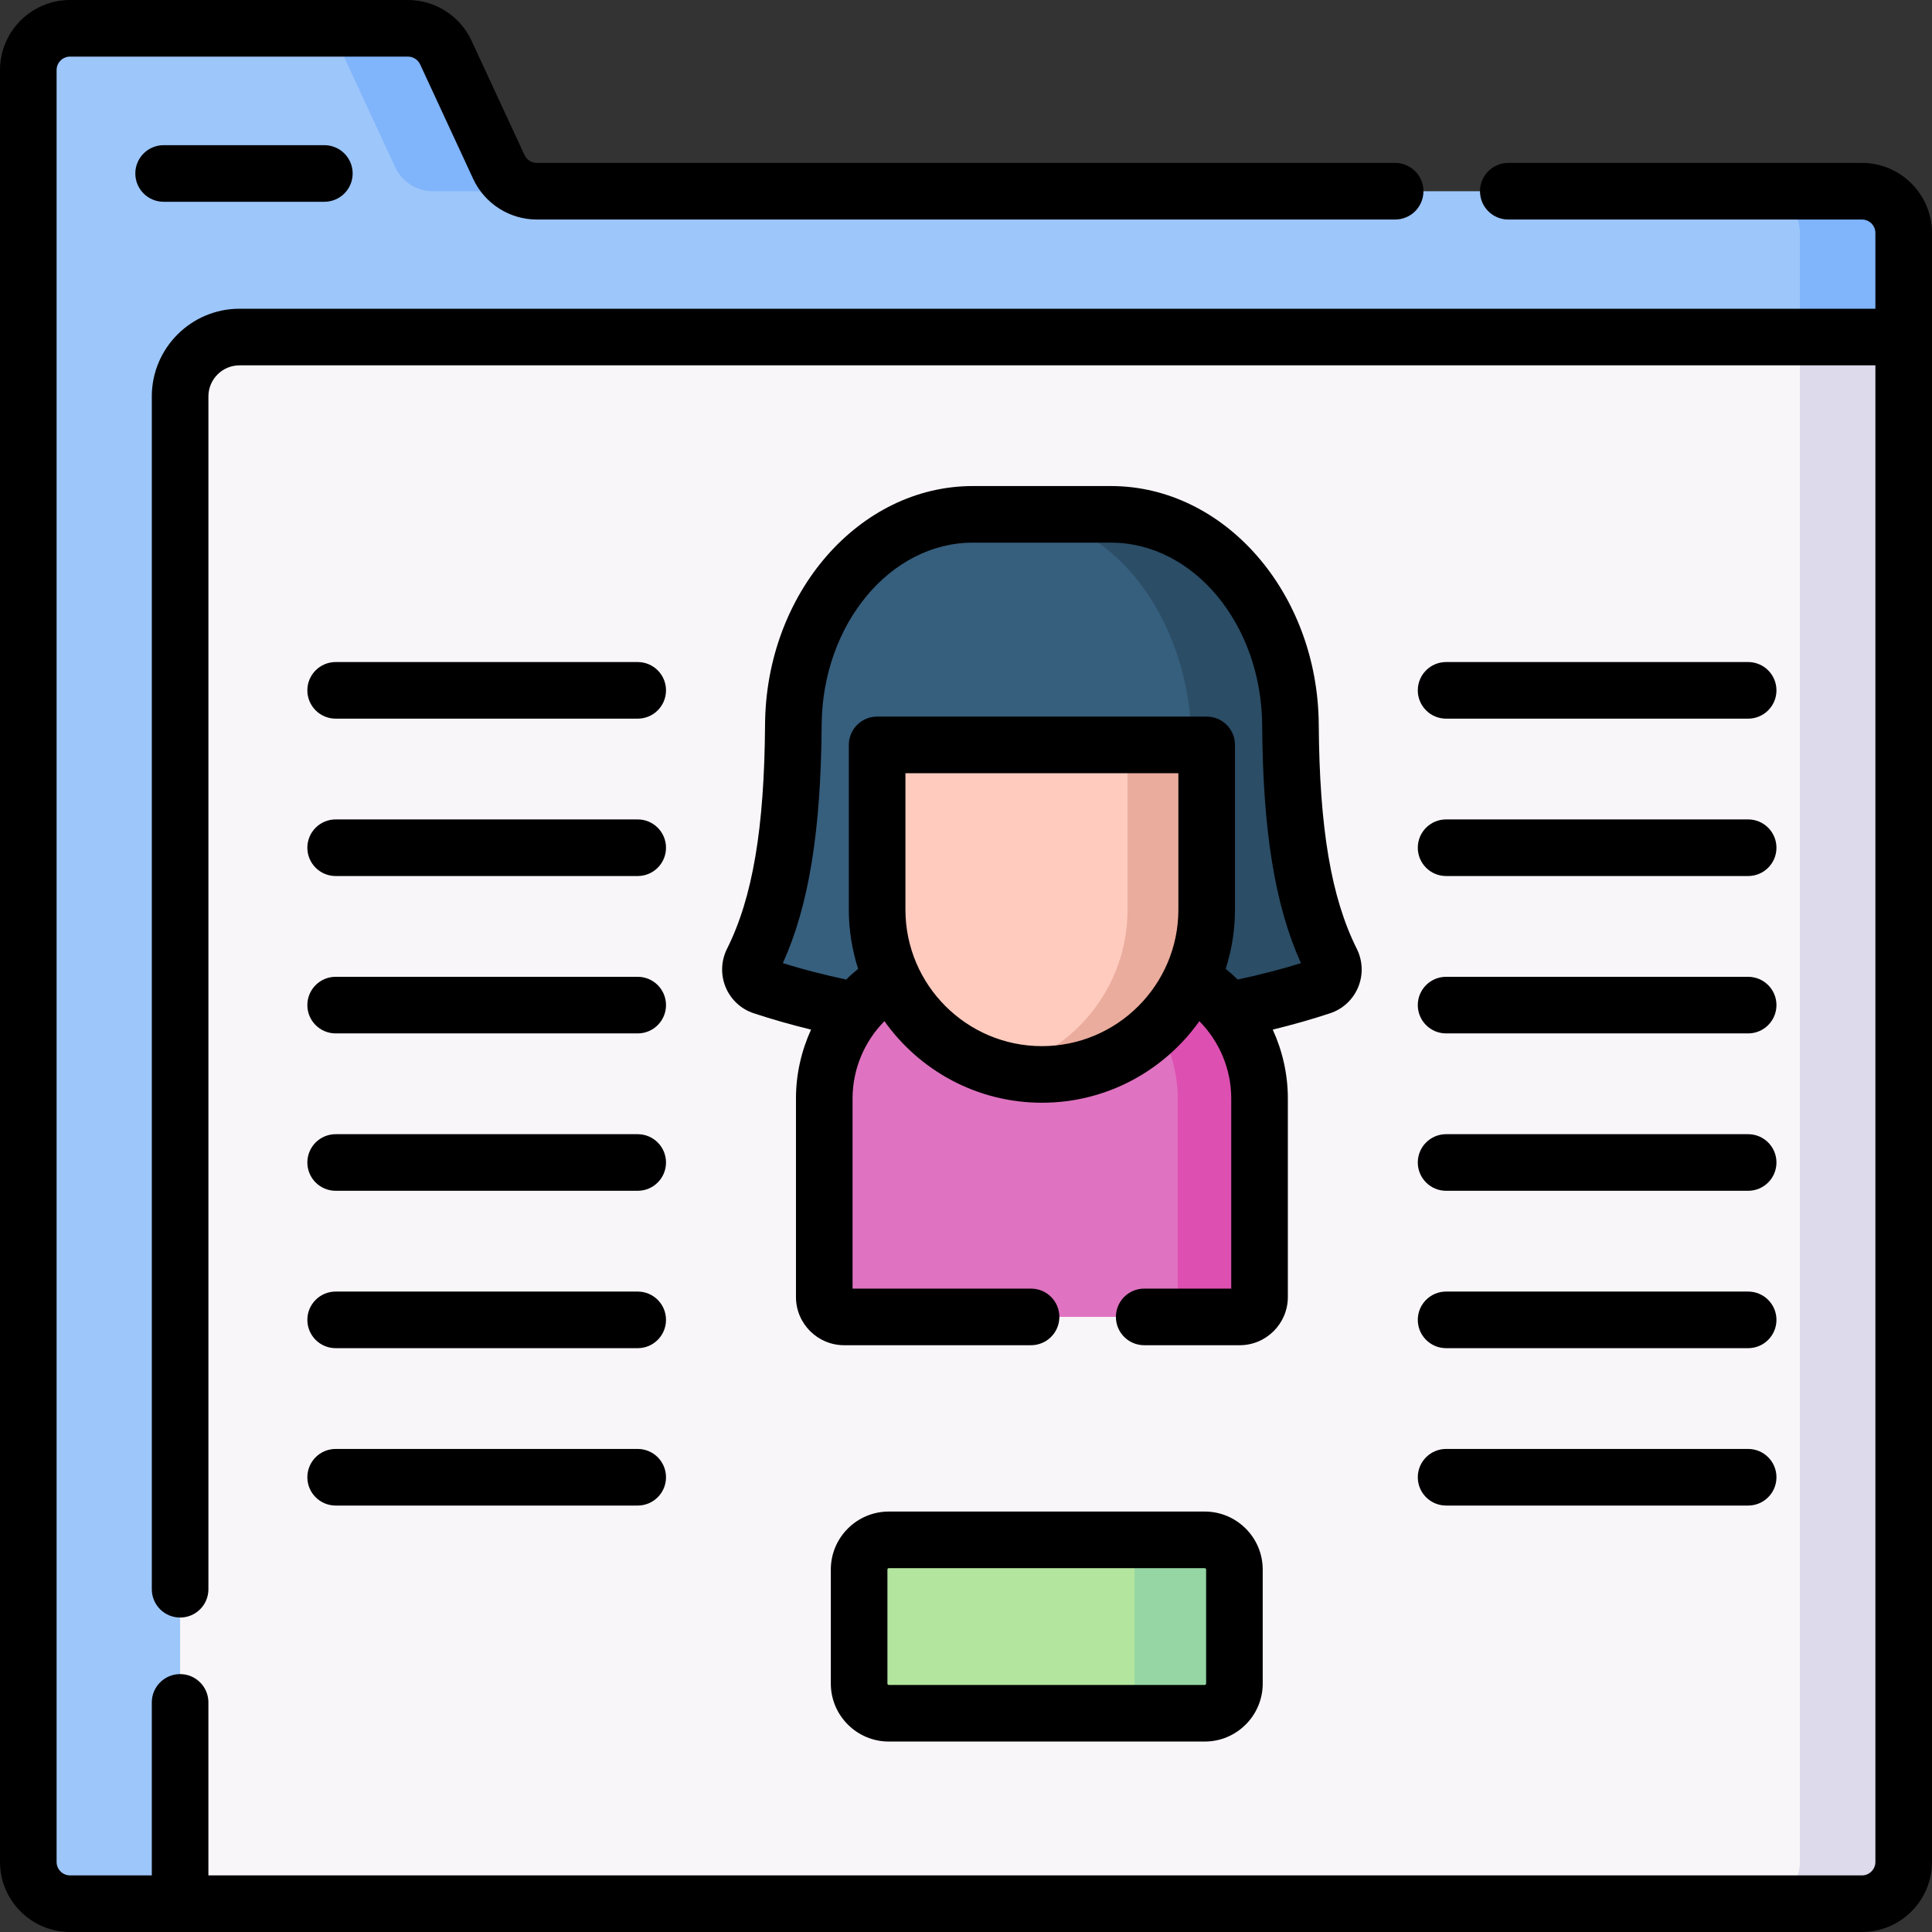 <svg id="Capa_1" enable-background="new 0 0 512 512" height="512" viewBox="0 0 512 512" width="512" xmlns="http://www.w3.org/2000/svg"><rect x="0" y="0" width="512" height="512" fill="#333333" stroke="none"/><g><path d="m493.431 50.675h-351.183c-4.312 0-8.231-2.504-10.044-6.417l-14.055-30.342c-1.812-3.913-5.732-6.416-10.044-6.416h-89.536c-6.113 0-11.069 4.956-11.069 11.069v474.862c0 6.113 4.956 11.069 11.069 11.069h29.16l456.771-415.178v-27.578c0-6.114-4.955-11.069-11.069-11.069z" fill="#9dc6fb"/><path d="m90.649 13.916 14.055 30.342c1.812 3.913 5.732 6.417 10.044 6.417h27.5c-4.312 0-8.231-2.504-10.044-6.417l-14.055-30.342c-1.812-3.913-5.732-6.416-10.044-6.416h-27.5c4.312 0 8.232 2.504 10.044 6.416z" fill="#80b4fb"/><path d="m493.431 50.675h-27.5c6.113 0 11.069 4.956 11.069 11.069v49.097l27.5-21.519v-27.578c0-6.114-4.955-11.069-11.069-11.069z" fill="#80b4fb"/><path d="m493.431 504.5h-445.702v-399.44c0-8.692 7.046-15.738 15.738-15.738h441.033v404.109c0 6.113-4.955 11.069-11.069 11.069z" fill="#f9f6f9"/><path d="m477 89.322v404.109c0 6.113-4.956 11.069-11.069 11.069h27.5c6.113 0 11.069-4.956 11.069-11.069v-404.109z" fill="#dddaec"/><g><path d="m294.407 136.308h-36.585c-26.106 0-47.363 24.878-47.575 55.755-.174 25.234-2.71 46.42-10.871 62.731-1.287 2.573-.023 5.703 2.708 6.606 44.339 14.667 103.723 14.667 148.062 0 2.731-.904 3.995-4.033 2.708-6.606-8.161-16.311-10.697-37.497-10.871-62.731-.213-30.877-21.469-55.755-47.576-55.755z" fill="#365e7d"/><path d="m315.808 197.117c.18 28.479 2.893 52.228 11.748 70.252 7.839-1.606 15.411-3.595 22.589-5.97 2.731-.904 3.995-4.033 2.708-6.606-8.161-16.311-10.697-37.497-10.871-62.731-.213-30.877-21.469-55.755-47.575-55.755h-26.174c26.106.001 47.363 27.134 47.575 60.81z" fill="#2b4d66"/><path d="m328.526 348.996h-104.823c-2.907 0-5.264-2.357-5.264-5.264v-52.655c0-20.195 16.371-36.566 36.566-36.566h42.218c20.195 0 36.566 16.371 36.566 36.566v52.655c.001 2.907-2.356 5.264-5.263 5.264z" fill="#df73c1"/><path d="m297.224 254.511h-21.684c20.195 0 36.566 16.371 36.566 36.566v57.919h16.421c2.907 0 5.264-2.357 5.264-5.264v-52.655c-.001-20.195-16.372-36.566-36.567-36.566z" fill="#dd4fb1"/><path d="m276.115 284.737c-24.116 0-43.666-19.55-43.666-43.666v-43.666h87.332v43.666c0 24.116-19.55 43.666-43.666 43.666z" fill="#ffcbbe"/><path d="m298.815 197.405v43.666c0 20.501-14.132 37.694-33.183 42.391 3.359.828 6.868 1.275 10.483 1.275 24.116 0 43.666-19.55 43.666-43.666v-43.666z" fill="#eaac9d"/></g><g><path d="m319.266 454.029h-83.721c-4.346 0-7.868-3.523-7.868-7.868v-30.215c0-4.346 3.523-7.868 7.868-7.868h83.721c4.346 0 7.868 3.523 7.868 7.868v30.215c0 4.345-3.522 7.868-7.868 7.868z" fill="#b3e59f"/><path d="m319.266 408.078h-26.439c4.345 0 7.868 3.523 7.868 7.868v30.215c0 4.346-3.523 7.868-7.868 7.868h26.439c4.346 0 7.868-3.523 7.868-7.868v-30.215c0-4.346-3.522-7.868-7.868-7.868z" fill="#95d6a4"/></g><g><path d="m43.361 38.474c-4.143 0-7.5 3.357-7.5 7.5s3.357 7.5 7.5 7.5h42.597c4.143 0 7.5-3.357 7.5-7.5s-3.357-7.5-7.5-7.5z"/><path d="m493.432 43.175h-93.719c-4.143 0-7.5 3.357-7.5 7.5s3.357 7.5 7.5 7.5h93.719c1.968 0 3.568 1.602 3.568 3.569v20.077h-433.533c-12.813 0-23.237 10.425-23.237 23.238v316.107c0 4.143 3.357 7.5 7.5 7.5s7.5-3.357 7.5-7.5v-316.106c0-4.543 3.695-8.238 8.237-8.238h433.533v396.609c0 1.968-1.601 3.569-3.568 3.569h-438.203v-45.846c0-4.143-3.357-7.5-7.5-7.5s-7.5 3.357-7.5 7.5v45.846h-21.66c-1.968 0-3.569-1.602-3.569-3.569v-474.862c0-1.967 1.602-3.569 3.569-3.569h89.536c1.386 0 2.656.812 3.238 2.068l14.055 30.342c3.029 6.539 9.643 10.765 16.85 10.765h227.478c4.143 0 7.5-3.357 7.5-7.5s-3.357-7.5-7.5-7.5h-227.478c-1.385 0-2.656-.812-3.238-2.069l-14.056-30.343c-3.029-6.538-9.642-10.763-16.849-10.763h-89.536c-10.239 0-18.569 8.33-18.569 18.569v474.861c0 10.24 8.33 18.57 18.569 18.57h474.862c10.239 0 18.569-8.33 18.569-18.569v-431.687c0-10.239-8.33-18.569-18.568-18.569z"/><path d="m359.922 261.626c1.366-3.289 1.233-7.003-.361-10.188-6.78-13.553-9.889-31.881-10.078-59.428-.239-34.851-24.946-63.203-55.075-63.203h-36.585c-30.128 0-54.835 28.353-55.075 63.203-.189 27.547-3.298 45.875-10.078 59.427-1.595 3.188-1.727 6.902-.36 10.19 1.358 3.27 4.062 5.782 7.419 6.892 4.838 1.601 9.928 3.05 15.21 4.34-2.577 5.649-3.997 11.845-3.997 18.218v52.655c0 7.038 5.726 12.764 12.763 12.764h49.536c4.143 0 7.5-3.357 7.5-7.5s-3.357-7.5-7.5-7.5h-47.301v-50.419c0-7.722 3.121-15.072 8.443-20.457 9.279 13.067 24.521 21.617 41.732 21.617s32.452-8.551 41.732-21.617c5.323 5.385 8.443 12.736 8.443 20.457v50.419h-23.063c-4.143 0-7.5 3.357-7.5 7.5s3.357 7.5 7.5 7.5h25.3c7.038 0 12.764-5.726 12.764-12.764v-52.655c0-6.373-1.421-12.569-3.998-18.218 5.281-1.289 10.371-2.738 15.208-4.338 3.358-1.112 6.063-3.625 7.421-6.895zm-83.807 15.611c-19.942 0-36.166-16.224-36.166-36.166v-36.166h72.332v36.166c0 19.943-16.223 36.166-36.166 36.166zm51.883-17.647c-1.013-.993-2.074-1.94-3.185-2.836 1.596-4.945 2.468-10.213 2.468-15.682v-43.666c0-4.143-3.357-7.5-7.5-7.5h-87.332c-4.143 0-7.5 3.357-7.5 7.5v43.666c0 5.469.872 10.737 2.468 15.682-1.111.896-2.172 1.843-3.185 2.836-5.844-1.252-11.468-2.699-16.77-4.343 6.903-15.306 10.09-34.985 10.284-63.133.184-26.637 18.161-48.307 40.075-48.307h36.585c21.915 0 39.893 21.67 40.075 48.307.194 28.146 3.381 47.826 10.284 63.133-5.3 1.644-10.924 3.091-16.767 4.343z"/><path d="m235.545 400.578c-8.475 0-15.369 6.895-15.369 15.368v30.215c0 8.474 6.895 15.368 15.369 15.368h83.721c8.475 0 15.369-6.895 15.369-15.368v-30.215c0-8.474-6.895-15.368-15.369-15.368zm84.09 15.368v30.215c0 .203-.166.368-.369.368h-83.721c-.203 0-.369-.165-.369-.368v-30.215c0-.203.166-.368.369-.368h83.721c.203 0 .369.165.369.368z"/><path d="m88.952 190.449h80.047c4.143 0 7.5-3.357 7.5-7.5s-3.357-7.5-7.5-7.5h-80.047c-4.143 0-7.5 3.357-7.5 7.5s3.358 7.5 7.5 7.5z"/><path d="m88.952 232.156h80.047c4.143 0 7.5-3.357 7.5-7.5s-3.357-7.5-7.5-7.5h-80.047c-4.143 0-7.5 3.357-7.5 7.5s3.358 7.5 7.5 7.5z"/><path d="m88.952 273.864h80.047c4.143 0 7.5-3.357 7.5-7.5s-3.357-7.5-7.5-7.5h-80.047c-4.143 0-7.5 3.357-7.5 7.5s3.358 7.5 7.5 7.5z"/><path d="m88.952 315.571h80.047c4.143 0 7.5-3.357 7.5-7.5s-3.357-7.5-7.5-7.5h-80.047c-4.143 0-7.5 3.357-7.5 7.5s3.358 7.5 7.5 7.5z"/><path d="m88.952 357.278h80.047c4.143 0 7.5-3.357 7.5-7.5s-3.357-7.5-7.5-7.5h-80.047c-4.143 0-7.5 3.357-7.5 7.5s3.358 7.5 7.5 7.5z"/><path d="m88.952 398.986h80.047c4.143 0 7.5-3.357 7.5-7.5s-3.357-7.5-7.5-7.5h-80.047c-4.143 0-7.5 3.357-7.5 7.5s3.358 7.5 7.5 7.5z"/><path d="m383.23 190.449h80.048c4.143 0 7.5-3.357 7.5-7.5s-3.357-7.5-7.5-7.5h-80.048c-4.143 0-7.5 3.357-7.5 7.5s3.358 7.5 7.5 7.5z"/><path d="m383.23 232.156h80.048c4.143 0 7.5-3.357 7.5-7.5s-3.357-7.5-7.5-7.5h-80.048c-4.143 0-7.5 3.357-7.5 7.5s3.358 7.5 7.5 7.5z"/><path d="m383.23 273.864h80.048c4.143 0 7.5-3.357 7.5-7.5s-3.357-7.5-7.5-7.5h-80.048c-4.143 0-7.5 3.357-7.5 7.5s3.358 7.5 7.5 7.5z"/><path d="m383.23 315.571h80.048c4.143 0 7.5-3.357 7.5-7.5s-3.357-7.5-7.5-7.5h-80.048c-4.143 0-7.5 3.357-7.5 7.5s3.358 7.5 7.5 7.5z"/><path d="m383.23 357.278h80.048c4.143 0 7.5-3.357 7.5-7.5s-3.357-7.5-7.5-7.5h-80.048c-4.143 0-7.5 3.357-7.5 7.5s3.358 7.5 7.5 7.5z"/><path d="m383.23 398.986h80.048c4.143 0 7.5-3.357 7.5-7.5s-3.357-7.5-7.5-7.5h-80.048c-4.143 0-7.5 3.357-7.5 7.5s3.358 7.5 7.5 7.5z"/></g></g></svg>